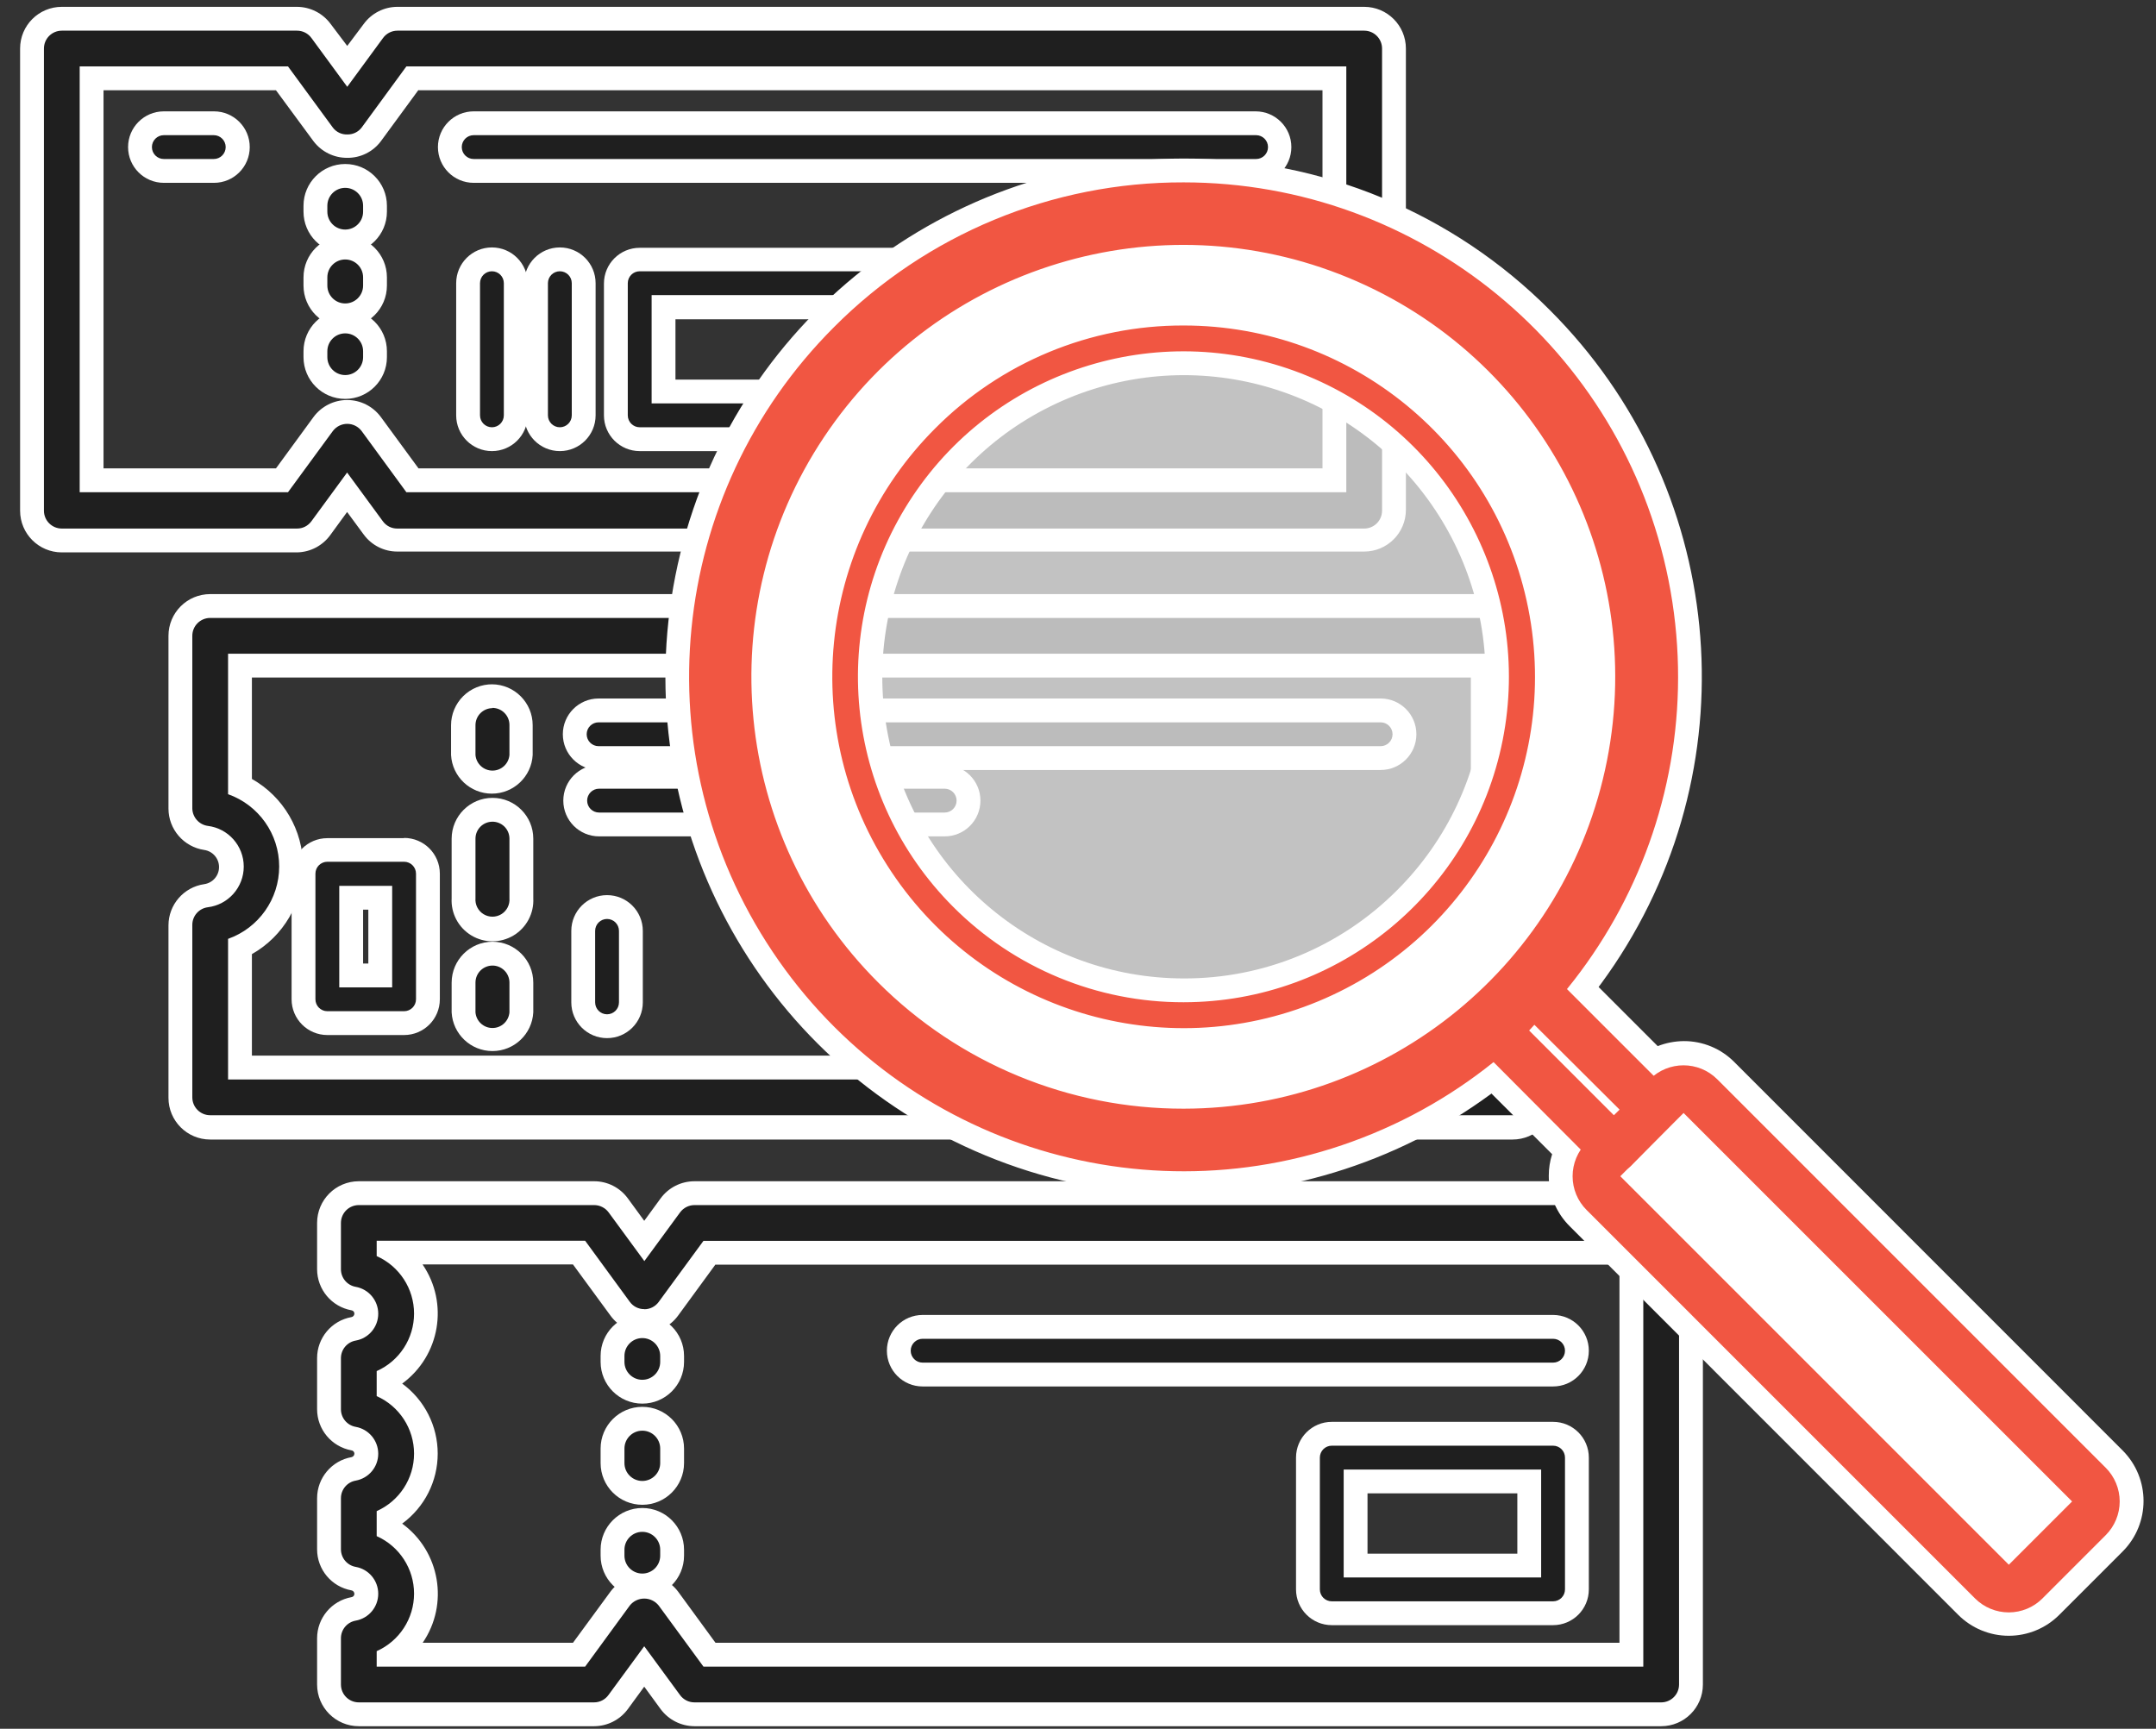 <?xml version="1.0" encoding="UTF-8"?>
<svg width="106px" height="85px" viewBox="0 0 106 85" version="1.1" xmlns="http://www.w3.org/2000/svg" xmlns:xlink="http://www.w3.org/1999/xlink">
    <rect x="0" y="0" width="106" height="85" fill="#333333" stroke="none"/>
    <!-- Generator: Sketch 55.2 (78181) - https://sketchapp.com -->
    <title>Onboarding01_v1</title>
    <desc>Created with Sketch.</desc>
    <g id="Page-1" stroke="none" stroke-width="1" fill="none" fill-rule="evenodd">
        <g id="Onboarding1" transform="translate(-128, -145)">
            <g id="Onboarding01_v1" transform="translate(105, 108)">
                <rect id="Rectangle" x="0" y="0" width="150" height="150"></rect>
                <path d="M42.533,63.545 C42.073,63.543 41.639,63.326 41.361,62.959 L40.084,61.201 L38.801,62.959 C38.524,63.327 38.09,63.544 37.629,63.545 L26.039,63.545 C25.23,63.545 24.574,62.889 24.574,62.08 L24.574,39.387 C24.574,38.578 25.23,37.922 26.039,37.922 L37.605,37.922 C38.066,37.924 38.5,38.14 38.777,38.508 L40.061,40.266 L41.338,38.508 C41.616,38.141 42.049,37.925 42.51,37.922 L90.047,37.922 C90.856,37.922 91.512,38.578 91.512,39.387 L91.512,62.109 C91.512,62.918 90.856,63.574 90.047,63.574 L42.533,63.545 Z M88.605,60.615 L88.605,40.852 L43.277,40.852 L41.25,43.623 C40.965,43.979 40.534,44.187 40.078,44.187 C39.622,44.187 39.191,43.979 38.906,43.623 L36.879,40.852 L27.504,40.852 L27.504,60.615 L36.879,60.615 L38.906,57.85 C39.183,57.481 39.617,57.264 40.078,57.264 C40.539,57.264 40.973,57.481 41.25,57.85 L43.277,60.615 L88.605,60.615 Z" id="Shape" fill="#1F1F1F" fill-rule="nonzero"></path>
                <path d="M90.07,38.508 C90.556,38.508 90.949,38.901 90.949,39.387 L90.949,62.109 C90.949,62.595 90.556,62.988 90.07,62.988 L42.533,62.988 C42.253,62.991 41.989,62.858 41.824,62.631 L40.066,60.234 L38.309,62.631 C38.144,62.858 37.88,62.991 37.6,62.988 L26.039,62.988 C25.554,62.988 25.16,62.595 25.16,62.109 L25.16,39.387 C25.16,38.901 25.554,38.508 26.039,38.508 L37.605,38.508 C37.886,38.508 38.15,38.643 38.314,38.871 L40.072,41.268 L41.83,38.871 C41.994,38.643 42.258,38.508 42.539,38.508 L90.076,38.508 L90.07,38.508 Z M40.072,43.611 C39.795,43.62 39.53,43.493 39.363,43.271 L37.16,40.266 L26.918,40.266 L26.918,61.201 L37.16,61.201 L39.363,58.195 C39.53,57.972 39.793,57.84 40.072,57.84 C40.351,57.84 40.614,57.972 40.781,58.195 L42.979,61.201 L89.191,61.201 L89.191,40.266 L42.979,40.266 L40.781,43.271 C40.613,43.492 40.349,43.618 40.072,43.611 L40.072,43.611 Z M90.07,37.336 L42.533,37.336 C41.88,37.339 41.266,37.652 40.881,38.18 L40.072,39.258 L39.258,38.18 C38.87,37.652 38.255,37.339 37.6,37.336 L26.039,37.336 C24.906,37.336 23.988,38.254 23.988,39.387 L23.988,62.109 C23.988,63.242 24.906,64.16 26.039,64.16 L37.605,64.16 C38.265,64.148 38.879,63.822 39.258,63.281 L40.066,62.174 L40.881,63.281 C41.266,63.808 41.88,64.12 42.533,64.119 L90.07,64.119 C91.203,64.119 92.121,63.201 92.121,62.068 L92.121,39.387 C92.121,38.254 91.203,37.336 90.07,37.336 L90.07,37.336 Z M43.576,41.438 L88.02,41.438 L88.02,60.029 L43.576,60.029 L41.725,57.504 C41.337,56.978 40.723,56.668 40.069,56.668 C39.416,56.668 38.802,56.978 38.414,57.504 L36.568,60.029 L28.09,60.029 L28.09,41.438 L36.568,41.438 L38.414,43.945 C38.808,44.463 39.422,44.765 40.072,44.76 C40.721,44.768 41.335,44.465 41.725,43.945 L43.576,41.42 L43.576,41.438 Z" id="Shape" fill="#FFFFFF" fill-rule="nonzero"></path>
                <path d="M39.973,48.873 C39.165,48.87 38.511,48.216 38.508,47.408 L38.508,47.115 C38.508,46.306 39.164,45.65 39.973,45.65 C40.782,45.65 41.438,46.306 41.438,47.115 L41.438,47.408 C41.438,48.217 40.782,48.873 39.973,48.873 Z" id="Path" fill="#1F1F1F" fill-rule="nonzero"></path>
                <path d="M39.973,46.236 C40.458,46.236 40.852,46.63 40.852,47.115 L40.852,47.408 C40.852,47.894 40.458,48.287 39.973,48.287 C39.487,48.287 39.094,47.894 39.094,47.408 L39.094,47.115 C39.094,46.63 39.487,46.236 39.973,46.236 L39.973,46.236 Z M39.973,45.064 C38.84,45.064 37.922,45.983 37.922,47.115 L37.922,47.408 C37.922,48.541 38.84,49.459 39.973,49.459 C41.105,49.459 42.023,48.541 42.023,47.408 L42.023,47.115 C42.023,45.983 41.105,45.064 39.973,45.064 Z" id="Shape" fill="#FFFFFF" fill-rule="nonzero"></path>
                <path d="M39.973,52.506 C39.165,52.503 38.511,51.849 38.508,51.041 L38.508,50.637 C38.508,49.828 39.164,49.172 39.973,49.172 C40.782,49.172 41.438,49.828 41.438,50.637 L41.438,51.041 C41.438,51.85 40.782,52.506 39.973,52.506 L39.973,52.506 Z" id="Path" fill="#1F1F1F" fill-rule="nonzero"></path>
                <path d="M39.973,49.758 C40.458,49.758 40.852,50.151 40.852,50.637 L40.852,51.041 C40.852,51.526 40.458,51.92 39.973,51.92 C39.487,51.92 39.094,51.526 39.094,51.041 L39.094,50.637 C39.094,50.151 39.487,49.758 39.973,49.758 L39.973,49.758 Z M39.973,48.586 C38.84,48.586 37.922,49.504 37.922,50.637 L37.922,51.041 C37.922,52.174 38.84,53.092 39.973,53.092 C41.105,53.092 42.023,52.174 42.023,51.041 L42.023,50.637 C42.023,49.504 41.105,48.586 39.973,48.586 Z" id="Shape" fill="#FFFFFF" fill-rule="nonzero"></path>
                <path d="M39.973,56.027 C39.165,56.024 38.511,55.37 38.508,54.562 L38.508,54.27 C38.508,53.461 39.164,52.805 39.973,52.805 C40.782,52.805 41.438,53.461 41.438,54.27 L41.438,54.562 C41.438,55.372 40.782,56.027 39.973,56.027 Z" id="Path" fill="#1F1F1F" fill-rule="nonzero"></path>
                <path d="M39.973,53.391 C40.458,53.391 40.852,53.784 40.852,54.27 L40.852,54.562 C40.852,55.048 40.458,55.441 39.973,55.441 C39.487,55.441 39.094,55.048 39.094,54.562 L39.094,54.27 C39.094,53.784 39.487,53.391 39.973,53.391 L39.973,53.391 Z M39.973,52.219 C38.84,52.219 37.922,53.137 37.922,54.27 L37.922,54.562 C37.922,55.695 38.84,56.613 39.973,56.613 C41.105,56.613 42.023,55.695 42.023,54.562 L42.023,54.27 C42.023,53.137 41.105,52.219 39.973,52.219 Z" id="Shape" fill="#FFFFFF" fill-rule="nonzero"></path>
                <path d="M46.289,45.404 C45.642,45.404 45.117,44.88 45.117,44.232 C45.117,43.585 45.642,43.061 46.289,43.061 L84.732,43.061 C85.38,43.061 85.904,43.585 85.904,44.232 C85.904,44.88 85.38,45.404 84.732,45.404 L46.289,45.404 Z" id="Path" fill="#1F1F1F" fill-rule="nonzero"></path>
                <path d="M84.756,43.646 C85.079,43.646 85.342,43.909 85.342,44.232 C85.342,44.556 85.079,44.818 84.756,44.818 L46.289,44.818 C45.965,44.818 45.703,44.556 45.703,44.232 C45.703,43.909 45.965,43.646 46.289,43.646 L84.732,43.646 L84.756,43.646 Z M84.732,42.475 L46.289,42.475 C45.318,42.475 44.531,43.262 44.531,44.232 C44.531,45.203 45.318,45.99 46.289,45.99 L84.732,45.99 C85.703,45.99 86.49,45.203 86.49,44.232 C86.49,43.262 85.703,42.475 84.732,42.475 Z" id="Shape" fill="#FFFFFF" fill-rule="nonzero"></path>
                <path d="M47.186,58.594 C46.538,58.594 46.014,58.069 46.014,57.422 L46.014,50.924 C46.014,50.277 46.538,49.752 47.186,49.752 C47.833,49.752 48.357,50.277 48.357,50.924 L48.357,57.422 C48.357,58.069 47.833,58.594 47.186,58.594 Z" id="Path" fill="#1F1F1F" fill-rule="nonzero"></path>
                <path d="M47.186,50.338 C47.509,50.338 47.771,50.6 47.771,50.924 L47.771,57.422 C47.771,57.745 47.509,58.008 47.186,58.008 C46.862,58.008 46.6,57.745 46.6,57.422 L46.6,50.924 C46.6,50.6 46.862,50.338 47.186,50.338 L47.186,50.338 Z M47.186,49.166 C46.215,49.166 45.428,49.953 45.428,50.924 L45.428,57.422 C45.428,58.393 46.215,59.18 47.186,59.18 C48.156,59.18 48.943,58.393 48.943,57.422 L48.943,50.924 C48.943,49.953 48.156,49.166 47.186,49.166 Z" id="Shape" fill="#FFFFFF" fill-rule="nonzero"></path>
                <path d="M31.055,45.404 C30.407,45.404 29.883,44.88 29.883,44.232 C29.883,43.585 30.407,43.061 31.055,43.061 L33.521,43.061 C34.169,43.061 34.693,43.585 34.693,44.232 C34.693,44.88 34.169,45.404 33.521,45.404 L31.055,45.404 Z" id="Path" fill="#1F1F1F" fill-rule="nonzero"></path>
                <path d="M33.51,43.646 C33.833,43.646 34.096,43.909 34.096,44.232 C34.096,44.556 33.833,44.818 33.51,44.818 L31.055,44.818 C30.731,44.818 30.469,44.556 30.469,44.232 C30.469,43.909 30.731,43.646 31.055,43.646 L33.521,43.646 L33.51,43.646 Z M33.521,42.475 L31.055,42.475 C30.084,42.475 29.297,43.262 29.297,44.232 C29.297,45.203 30.084,45.99 31.055,45.99 L33.521,45.99 C34.492,45.99 35.279,45.203 35.279,44.232 C35.279,43.262 34.492,42.475 33.521,42.475 L33.521,42.475 Z" id="Shape" fill="#FFFFFF" fill-rule="nonzero"></path>
                <path d="M50.525,58.594 C49.878,58.594 49.354,58.069 49.354,57.422 L49.354,50.924 C49.354,50.277 49.878,49.752 50.525,49.752 C51.173,49.752 51.697,50.277 51.697,50.924 L51.697,57.422 C51.697,58.069 51.173,58.594 50.525,58.594 Z" id="Path" fill="#1F1F1F" fill-rule="nonzero"></path>
                <path d="M50.525,50.338 C50.849,50.338 51.111,50.6 51.111,50.924 L51.111,57.422 C51.111,57.745 50.849,58.008 50.525,58.008 C50.202,58.008 49.939,57.745 49.939,57.422 L49.939,50.924 C49.939,50.6 50.202,50.338 50.525,50.338 L50.525,50.338 Z M50.525,49.166 C49.555,49.166 48.768,49.953 48.768,50.924 L48.768,57.422 C48.768,58.393 49.555,59.18 50.525,59.18 C51.496,59.18 52.283,58.393 52.283,57.422 L52.283,50.924 C52.283,49.953 51.496,49.166 50.525,49.166 L50.525,49.166 Z" id="Shape" fill="#FFFFFF" fill-rule="nonzero"></path>
                <path d="M54.451,58.594 C53.804,58.594 53.279,58.069 53.279,57.422 L53.279,50.924 C53.279,50.277 53.804,49.752 54.451,49.752 L70.207,49.752 C70.854,49.752 71.379,50.277 71.379,50.924 L71.379,57.422 C71.379,58.069 70.854,58.594 70.207,58.594 L54.451,58.594 Z M69.035,56.25 L69.035,52.096 L55.623,52.096 L55.623,56.25 L69.035,56.25 Z" id="Shape" fill="#1F1F1F" fill-rule="nonzero"></path>
                <path d="M70.207,50.338 C70.531,50.338 70.793,50.6 70.793,50.924 L70.793,57.422 C70.793,57.745 70.531,58.008 70.207,58.008 L54.451,58.008 C54.128,58.008 53.865,57.745 53.865,57.422 L53.865,50.924 C53.865,50.6 54.128,50.338 54.451,50.338 L70.207,50.338 L70.207,50.338 Z M55.037,56.836 L69.621,56.836 L69.621,51.51 L55.037,51.51 L55.037,56.836 L55.037,56.836 Z M70.207,49.184 L54.451,49.184 C53.48,49.184 52.693,49.971 52.693,50.941 L52.693,57.422 C52.693,58.393 53.48,59.18 54.451,59.18 L70.207,59.18 C71.178,59.18 71.965,58.393 71.965,57.422 L71.965,50.924 C71.965,49.953 71.178,49.166 70.207,49.166 L70.207,49.184 Z M56.209,52.699 L68.449,52.699 L68.449,55.664 L56.209,55.664 L56.209,52.682 L56.209,52.699 Z" id="Shape" fill="#FFFFFF" fill-rule="nonzero"></path>
                <path d="M47.186,88.195 C46.401,88.195 45.765,87.561 45.762,86.777 L45.762,85.312 C45.728,84.783 45.991,84.279 46.444,84.004 C46.898,83.729 47.467,83.729 47.921,84.004 C48.374,84.279 48.638,84.783 48.604,85.312 L48.604,86.777 C48.6,87.559 47.967,88.192 47.186,88.195 Z" id="Path" fill="#1F1F1F" fill-rule="nonzero"></path>
                <path d="M47.186,84.475 C47.412,84.468 47.631,84.554 47.793,84.712 C47.955,84.869 48.047,85.086 48.047,85.312 L48.047,86.777 C48.01,87.211 47.648,87.545 47.212,87.545 C46.776,87.545 46.413,87.211 46.377,86.777 L46.377,85.312 C46.377,85.09 46.465,84.877 46.622,84.72 C46.78,84.563 46.993,84.475 47.215,84.475 L47.186,84.475 Z M47.215,83.303 C46.106,83.306 45.208,84.204 45.205,85.312 L45.205,86.777 C45.263,87.844 46.144,88.679 47.212,88.679 C48.28,88.679 49.161,87.844 49.219,86.777 L49.219,85.312 C49.219,84.205 48.323,83.306 47.215,83.303 L47.215,83.303 Z" id="Shape" fill="#FFFFFF" fill-rule="nonzero"></path>
                <path d="M47.186,82.617 C46.808,82.617 46.446,82.467 46.179,82.2 C45.912,81.933 45.762,81.571 45.762,81.193 L45.762,78.264 C45.81,77.514 46.432,76.931 47.183,76.931 C47.934,76.931 48.555,77.514 48.604,78.264 L48.604,81.193 C48.604,81.977 47.97,82.614 47.186,82.617 Z" id="Path" fill="#1F1F1F" fill-rule="nonzero"></path>
                <path d="M47.186,77.402 C47.411,77.394 47.63,77.479 47.793,77.635 C47.955,77.792 48.047,78.009 48.047,78.234 L48.047,81.164 C48.073,81.479 47.92,81.782 47.651,81.948 C47.382,82.113 47.042,82.113 46.773,81.948 C46.504,81.782 46.351,81.479 46.377,81.164 L46.377,78.234 C46.377,78.013 46.465,77.8 46.623,77.644 C46.78,77.488 46.993,77.401 47.215,77.402 L47.186,77.402 Z M47.215,76.23 C46.107,76.23 45.208,77.127 45.205,78.234 L45.205,81.164 C45.165,81.907 45.538,82.611 46.176,82.995 C46.813,83.378 47.61,83.378 48.248,82.995 C48.885,82.611 49.259,81.907 49.219,81.164 L49.219,78.234 C49.219,77.128 48.322,76.23 47.215,76.23 L47.215,76.23 Z" id="Shape" fill="#FFFFFF" fill-rule="nonzero"></path>
                <path d="M47.186,75.527 C46.401,75.527 45.765,74.893 45.762,74.109 L45.762,72.656 C45.762,71.863 46.404,71.221 47.197,71.221 C47.99,71.221 48.633,71.863 48.633,72.656 L48.633,74.121 C48.628,74.5 48.473,74.861 48.201,75.125 C47.93,75.389 47.564,75.534 47.186,75.527 L47.186,75.527 Z" id="Path" fill="#1F1F1F" fill-rule="nonzero"></path>
                <path d="M47.186,71.807 C47.414,71.8 47.635,71.887 47.797,72.048 C47.96,72.208 48.05,72.428 48.047,72.656 L48.047,74.121 C48.01,74.555 47.648,74.889 47.212,74.889 C46.776,74.889 46.413,74.555 46.377,74.121 L46.377,72.656 C46.377,72.434 46.465,72.221 46.622,72.064 C46.78,71.907 46.993,71.818 47.215,71.818 L47.186,71.807 Z M47.215,70.646 C46.677,70.64 46.159,70.849 45.776,71.226 C45.394,71.604 45.177,72.119 45.176,72.656 L45.176,74.121 C45.233,75.187 46.115,76.022 47.183,76.022 C48.25,76.022 49.132,75.187 49.189,74.121 L49.189,72.656 C49.189,71.549 48.293,70.65 47.186,70.646 L47.215,70.646 Z" id="Shape" fill="#FFFFFF" fill-rule="nonzero"></path>
                <path d="M52.43,74.273 C51.782,74.273 51.258,73.749 51.258,73.102 C51.258,72.454 51.782,71.93 52.43,71.93 L90.879,71.93 C91.526,71.93 92.051,72.454 92.051,73.102 C92.051,73.749 91.526,74.273 90.879,74.273 L52.43,74.273 Z" id="Path" fill="#1F1F1F" fill-rule="nonzero"></path>
                <path d="M90.879,72.516 C91.203,72.516 91.465,72.778 91.465,73.102 C91.465,73.425 91.203,73.688 90.879,73.688 L52.43,73.688 C52.106,73.688 51.844,73.425 51.844,73.102 C51.844,72.778 52.106,72.516 52.43,72.516 L90.879,72.516 L90.879,72.516 Z M90.879,71.344 L52.43,71.344 C51.459,71.344 50.672,72.131 50.672,73.102 C50.672,74.072 51.459,74.859 52.43,74.859 L90.879,74.859 C91.85,74.859 92.637,74.072 92.637,73.102 C92.637,72.131 91.85,71.344 90.879,71.344 L90.879,71.344 Z" id="Shape" fill="#FFFFFF" fill-rule="nonzero"></path>
                <path d="M52.43,77.543 C51.782,77.543 51.258,77.018 51.258,76.371 C51.258,75.724 51.782,75.199 52.43,75.199 L69.422,75.199 C70.069,75.199 70.594,75.724 70.594,76.371 C70.594,77.018 70.069,77.543 69.422,77.543 L52.43,77.543 Z" id="Path" fill="#1F1F1F" fill-rule="nonzero"></path>
                <path d="M69.445,75.779 C69.769,75.779 70.031,76.042 70.031,76.365 C70.031,76.689 69.769,76.951 69.445,76.951 L52.453,76.951 C52.13,76.951 51.867,76.689 51.867,76.365 C51.867,76.042 52.13,75.779 52.453,75.779 L69.445,75.779 L69.445,75.779 Z M69.445,74.607 L52.453,74.607 C51.482,74.607 50.695,75.394 50.695,76.365 C50.695,77.336 51.482,78.123 52.453,78.123 L69.445,78.123 C70.416,78.123 71.203,77.336 71.203,76.365 C71.203,75.394 70.416,74.607 69.445,74.607 L69.445,74.607 Z" id="Shape" fill="#FFFFFF" fill-rule="nonzero"></path>
                <path d="M52.846,87.451 C52.198,87.451 51.674,86.927 51.674,86.279 L51.674,82.764 C51.674,82.116 52.198,81.592 52.846,81.592 C53.493,81.592 54.018,82.116 54.018,82.764 L54.018,86.279 C54.018,86.927 53.493,87.451 52.846,87.451 Z" id="Path" fill="#1F1F1F" fill-rule="nonzero"></path>
                <path d="M52.846,82.184 C53.169,82.184 53.432,82.446 53.432,82.77 L53.432,86.285 C53.432,86.609 53.169,86.871 52.846,86.871 C52.522,86.871 52.26,86.609 52.26,86.285 L52.26,82.77 C52.26,82.446 52.522,82.184 52.846,82.184 L52.846,82.184 Z M52.846,81.012 C51.875,81.012 51.088,81.799 51.088,82.77 L51.088,86.285 C51.088,87.256 51.875,88.043 52.846,88.043 C53.817,88.043 54.604,87.256 54.604,86.285 L54.604,82.77 C54.604,81.799 53.817,81.012 52.846,81.012 Z" id="Shape" fill="#FFFFFF" fill-rule="nonzero"></path>
                <path d="M39.094,87.305 C38.447,87.305 37.922,86.78 37.922,86.133 L37.922,79.957 C37.922,79.31 38.447,78.785 39.094,78.785 L42.867,78.785 C43.514,78.785 44.039,79.31 44.039,79.957 L44.039,86.133 C44.039,86.78 43.514,87.305 42.867,87.305 L39.094,87.305 Z M41.695,84.961 L41.695,81.141 L40.266,81.141 L40.266,84.961 L41.695,84.961 Z" id="Shape" fill="#1F1F1F" fill-rule="nonzero"></path>
                <path d="M42.867,79.371 C43.191,79.371 43.453,79.633 43.453,79.957 L43.453,86.133 C43.453,86.456 43.191,86.719 42.867,86.719 L39.094,86.719 C38.77,86.719 38.508,86.456 38.508,86.133 L38.508,79.957 C38.508,79.633 38.77,79.371 39.094,79.371 L42.867,79.371 L42.867,79.371 Z M39.68,85.547 L42.281,85.547 L42.281,80.555 L39.68,80.555 L39.68,85.547 L39.68,85.547 Z M42.867,78.211 L39.094,78.211 C38.123,78.211 37.336,78.998 37.336,79.969 L37.336,86.133 C37.336,87.104 38.123,87.891 39.094,87.891 L42.867,87.891 C43.838,87.891 44.625,87.104 44.625,86.133 L44.625,79.957 C44.625,78.986 43.838,78.199 42.867,78.199 L42.867,78.211 Z M40.852,81.727 L41.109,81.727 L41.109,84.375 L40.852,84.375 L40.852,81.727 Z" id="Shape" fill="#FFFFFF" fill-rule="nonzero"></path>
                <path d="M33.334,92.42 C32.525,92.42 31.869,91.764 31.869,90.955 L31.869,82.477 C31.874,81.747 32.412,81.131 33.135,81.029 C33.841,80.928 34.366,80.322 34.366,79.608 C34.366,78.895 33.841,78.289 33.135,78.188 C32.42,78.085 31.885,77.48 31.869,76.758 L31.869,68.262 C31.869,67.453 32.525,66.797 33.334,66.797 L97.365,66.797 C98.173,66.8 98.827,67.454 98.83,68.262 L98.83,90.955 C98.827,91.763 98.173,92.417 97.365,92.42 L33.334,92.42 Z M95.9,89.49 L95.9,69.727 L34.799,69.727 L34.799,75.656 C36.332,76.373 37.312,77.913 37.312,79.605 C37.312,81.298 36.332,82.838 34.799,83.555 L34.799,89.49 L95.9,89.49 Z" id="Shape" fill="#1F1F1F" fill-rule="nonzero"></path>
                <path d="M97.365,67.383 C97.851,67.383 98.244,67.776 98.244,68.262 L98.244,90.955 C98.244,91.44 97.851,91.834 97.365,91.834 L33.334,91.834 C32.849,91.834 32.455,91.44 32.455,90.955 L32.455,82.477 C32.454,82.039 32.777,81.668 33.211,81.609 C34.223,81.487 34.984,80.628 34.984,79.608 C34.984,78.589 34.223,77.73 33.211,77.607 C32.786,77.545 32.468,77.187 32.455,76.758 L32.455,68.262 C32.455,67.776 32.849,67.383 33.334,67.383 L97.365,67.383 L97.365,67.383 Z M34.213,90.076 L96.486,90.076 L96.486,69.141 L34.213,69.141 L34.213,76.049 C35.719,76.583 36.726,78.007 36.726,79.605 C36.726,81.203 35.719,82.628 34.213,83.162 L34.213,90.076 L34.213,90.076 Z M97.365,66.211 L33.334,66.211 C32.201,66.211 31.283,67.129 31.283,68.262 L31.283,76.758 C31.286,77.777 32.033,78.641 33.041,78.791 C33.459,78.852 33.769,79.21 33.769,79.632 C33.769,80.054 33.459,80.412 33.041,80.473 C32.033,80.618 31.284,81.481 31.283,82.5 L31.283,90.979 C31.283,92.111 32.201,93.029 33.334,93.029 L97.365,93.029 C98.498,93.029 99.416,92.111 99.416,90.979 L99.416,68.262 C99.416,67.129 98.498,66.211 97.365,66.211 Z M35.385,70.312 L95.314,70.312 L95.314,88.904 L35.385,88.904 L35.385,83.912 C36.938,83.035 37.899,81.389 37.899,79.605 C37.899,77.821 36.938,76.176 35.385,75.299 L35.385,70.312 Z" id="Shape" fill="#FFFFFF" fill-rule="nonzero"></path>
                <path d="M54.58,105.428 C53.771,105.428 53.115,104.772 53.115,103.963 L53.115,103.67 C53.115,102.861 53.771,102.205 54.58,102.205 C55.389,102.205 56.045,102.861 56.045,103.67 L56.045,103.963 C56.045,104.772 55.389,105.428 54.58,105.428 Z" id="Path" fill="#1F1F1F" fill-rule="nonzero"></path>
                <path d="M54.58,102.791 C55.065,102.791 55.459,103.185 55.459,103.67 L55.459,103.963 C55.459,104.448 55.065,104.842 54.58,104.842 C54.095,104.842 53.701,104.448 53.701,103.963 L53.701,103.67 C53.701,103.185 54.095,102.791 54.58,102.791 L54.58,102.791 Z M54.58,101.619 C53.447,101.619 52.529,102.537 52.529,103.67 L52.529,103.963 C52.529,105.096 53.447,106.014 54.58,106.014 C55.713,106.014 56.631,105.096 56.631,103.963 L56.631,103.67 C56.631,102.537 55.713,101.619 54.58,101.619 Z" id="Shape" fill="#FFFFFF" fill-rule="nonzero"></path>
                <path d="M54.58,110.402 C53.771,110.402 53.115,109.747 53.115,108.938 L53.115,108.223 C53.115,107.414 53.771,106.758 54.58,106.758 C55.389,106.758 56.045,107.414 56.045,108.223 L56.045,108.938 C56.045,109.747 55.389,110.402 54.58,110.402 Z" id="Path" fill="#1F1F1F" fill-rule="nonzero"></path>
                <path d="M54.58,107.344 C55.065,107.344 55.459,107.737 55.459,108.223 L55.459,108.938 C55.459,109.423 55.065,109.816 54.58,109.816 C54.095,109.816 53.701,109.423 53.701,108.938 L53.701,108.223 C53.701,107.737 54.095,107.344 54.58,107.344 L54.58,107.344 Z M54.58,106.172 C53.447,106.172 52.529,107.09 52.529,108.223 L52.529,108.938 C52.529,110.07 53.447,110.988 54.58,110.988 C55.713,110.988 56.631,110.07 56.631,108.938 L56.631,108.223 C56.631,107.09 55.713,106.172 54.58,106.172 Z" id="Shape" fill="#FFFFFF" fill-rule="nonzero"></path>
                <path d="M54.58,114.955 C53.771,114.955 53.115,114.299 53.115,113.49 L53.115,113.197 C53.115,112.388 53.771,111.732 54.58,111.732 C55.389,111.732 56.045,112.388 56.045,113.197 L56.045,113.49 C56.045,114.299 55.389,114.955 54.58,114.955 Z" id="Path" fill="#1F1F1F" fill-rule="nonzero"></path>
                <path d="M54.58,112.318 C55.065,112.318 55.459,112.712 55.459,113.197 L55.459,113.49 C55.459,113.976 55.065,114.369 54.58,114.369 C54.095,114.369 53.701,113.976 53.701,113.49 L53.701,113.197 C53.701,112.712 54.095,112.318 54.58,112.318 L54.58,112.318 Z M54.58,111.146 C53.447,111.146 52.529,112.065 52.529,113.197 L52.529,113.49 C52.529,114.623 53.447,115.541 54.58,115.541 C55.713,115.541 56.631,114.623 56.631,113.49 L56.631,113.197 C56.631,112.065 55.713,111.146 54.58,111.146 L54.58,111.146 Z" id="Shape" fill="#FFFFFF" fill-rule="nonzero"></path>
                <path d="M68.361,104.584 C67.714,104.584 67.189,104.059 67.189,103.412 C67.189,102.765 67.714,102.24 68.361,102.24 L99.357,102.24 C100.005,102.24 100.529,102.765 100.529,103.412 C100.529,104.059 100.005,104.584 99.357,104.584 L68.361,104.584 Z" id="Path" fill="#1F1F1F" fill-rule="nonzero"></path>
                <path d="M99.357,102.826 C99.681,102.826 99.943,103.089 99.943,103.412 C99.943,103.736 99.681,103.998 99.357,103.998 L68.361,103.998 C68.038,103.998 67.775,103.736 67.775,103.412 C67.775,103.089 68.038,102.826 68.361,102.826 L99.357,102.826 L99.357,102.826 Z M99.357,101.654 L68.361,101.654 C67.391,101.654 66.604,102.441 66.604,103.412 C66.604,104.383 67.391,105.17 68.361,105.17 L99.357,105.17 C100.328,105.17 101.115,104.383 101.115,103.412 C101.115,102.441 100.328,101.654 99.357,101.654 Z" id="Shape" fill="#FFFFFF" fill-rule="nonzero"></path>
                <path d="M88.477,116.32 C87.829,116.32 87.305,115.796 87.305,115.148 L87.305,108.668 C87.305,108.021 87.829,107.496 88.477,107.496 L99.357,107.496 C100.005,107.496 100.529,108.021 100.529,108.668 L100.529,115.148 C100.529,115.796 100.005,116.32 99.357,116.32 L88.477,116.32 Z M98.186,113.977 L98.186,109.84 L89.648,109.84 L89.648,113.977 L98.186,113.977 Z" id="Shape" fill="#1F1F1F" fill-rule="nonzero"></path>
                <path d="M99.357,108.082 C99.681,108.082 99.943,108.344 99.943,108.668 L99.943,115.148 C99.943,115.472 99.681,115.734 99.357,115.734 L88.477,115.734 C88.153,115.734 87.891,115.472 87.891,115.148 L87.891,108.668 C87.891,108.344 88.153,108.082 88.477,108.082 L99.357,108.082 L99.357,108.082 Z M89.062,114.562 L98.771,114.562 L98.771,109.254 L89.062,109.254 L89.062,114.562 L89.062,114.562 Z M99.357,106.91 L88.477,106.91 C87.506,106.91 86.719,107.697 86.719,108.668 L86.719,115.148 C86.719,116.119 87.506,116.906 88.477,116.906 L99.357,116.906 C100.328,116.906 101.115,116.119 101.115,115.148 L101.115,108.668 C101.115,107.697 100.328,106.91 99.357,106.91 Z M90.234,110.426 L97.6,110.426 L97.6,113.391 L90.234,113.391 L90.234,110.426 Z" id="Shape" fill="#FFFFFF" fill-rule="nonzero"></path>
                <path d="M57.141,121.289 C56.68,121.288 56.246,121.071 55.969,120.703 L54.686,118.945 L53.402,120.703 C53.126,121.072 52.692,121.289 52.23,121.289 L40.641,121.289 C39.833,121.286 39.179,120.632 39.176,119.824 L39.176,117.551 C39.174,116.841 39.683,116.232 40.383,116.109 C40.743,116.045 41.006,115.732 41.006,115.365 C41.006,114.999 40.743,114.685 40.383,114.621 C39.686,114.494 39.178,113.888 39.176,113.18 L39.176,110.666 C39.176,109.955 39.684,109.346 40.383,109.219 C40.747,109.159 41.015,108.844 41.016,108.475 C41.013,108.108 40.75,107.795 40.389,107.73 C39.69,107.606 39.182,106.998 39.182,106.289 L39.182,103.775 C39.184,103.067 39.692,102.461 40.389,102.334 C40.749,102.27 41.012,101.956 41.012,101.59 C41.012,101.224 40.749,100.91 40.389,100.846 C39.689,100.723 39.18,100.115 39.182,99.404 L39.182,97.131 C39.185,96.323 39.839,95.669 40.646,95.666 L52.213,95.666 C52.674,95.666 53.108,95.883 53.385,96.252 L54.668,98.01 L55.951,96.252 C56.228,95.884 56.662,95.667 57.123,95.666 L104.654,95.666 C105.463,95.666 106.119,96.322 106.119,97.131 L106.119,119.824 C106.119,120.633 105.463,121.289 104.654,121.289 L57.141,121.289 Z M103.207,118.359 L103.207,98.596 L57.885,98.596 L55.857,101.367 C55.579,101.734 55.146,101.949 54.686,101.949 C54.225,101.949 53.792,101.734 53.514,101.367 L51.492,98.602 L42.398,98.602 C43.415,99.33 43.993,100.523 43.933,101.772 C43.874,103.021 43.186,104.154 42.105,104.783 L42.105,105.299 C43.242,105.957 43.942,107.17 43.942,108.483 C43.942,109.797 43.242,111.01 42.105,111.668 L42.105,112.184 C43.186,112.812 43.874,113.946 43.933,115.195 C43.993,116.444 43.415,117.637 42.398,118.365 L51.469,118.365 L53.49,115.6 C53.775,115.243 54.206,115.036 54.662,115.036 C55.118,115.036 55.549,115.243 55.834,115.6 L57.885,118.359 L103.207,118.359 Z" id="Shape" fill="#1F1F1F" fill-rule="nonzero"></path>
                <path d="M104.672,96.252 C105.157,96.252 105.551,96.645 105.551,97.131 L105.551,119.824 C105.551,120.31 105.157,120.703 104.672,120.703 L57.141,120.703 C56.86,120.703 56.596,120.568 56.432,120.34 L54.674,117.943 L52.916,120.34 C52.752,120.568 52.488,120.703 52.207,120.703 L40.641,120.703 C40.155,120.703 39.762,120.31 39.762,119.824 L39.762,117.551 C39.761,117.124 40.068,116.758 40.488,116.684 C41.129,116.57 41.596,116.013 41.596,115.362 C41.596,114.711 41.129,114.154 40.488,114.041 C40.07,113.967 39.764,113.605 39.762,113.18 L39.762,110.666 C39.761,110.239 40.068,109.873 40.488,109.799 C41.129,109.685 41.596,109.128 41.596,108.478 C41.596,107.827 41.129,107.27 40.488,107.156 C40.068,107.082 39.761,106.716 39.762,106.289 L39.762,103.775 C39.764,103.35 40.07,102.988 40.488,102.914 C41.129,102.801 41.596,102.244 41.596,101.593 C41.596,100.942 41.129,100.385 40.488,100.271 C40.068,100.197 39.761,99.832 39.762,99.404 L39.762,97.131 C39.762,96.645 40.155,96.252 40.641,96.252 L52.213,96.252 C52.492,96.252 52.755,96.385 52.922,96.609 L54.68,99.006 L56.438,96.609 C56.604,96.385 56.867,96.252 57.146,96.252 L104.678,96.252 L104.672,96.252 Z M54.674,101.367 C54.394,101.37 54.13,101.236 53.965,101.01 L51.768,98.004 L41.52,98.004 L41.52,98.76 C42.637,99.256 43.357,100.364 43.357,101.587 C43.357,102.81 42.637,103.918 41.52,104.414 L41.52,105.645 C42.637,106.141 43.357,107.249 43.357,108.472 C43.357,109.694 42.637,110.802 41.52,111.299 L41.52,112.529 C42.637,113.026 43.357,114.134 43.357,115.356 C43.357,116.579 42.637,117.687 41.52,118.184 L41.52,118.945 L51.768,118.945 L53.965,115.939 C54.137,115.724 54.398,115.599 54.674,115.599 C54.95,115.599 55.21,115.724 55.383,115.939 L57.586,118.945 L103.793,118.945 L103.793,98.01 L57.586,98.01 L55.383,101.016 C55.218,101.242 54.954,101.375 54.674,101.373 L54.674,101.367 Z M104.672,95.08 L57.141,95.08 C56.486,95.081 55.871,95.391 55.482,95.918 L54.674,97.025 L53.865,95.918 C53.479,95.392 52.866,95.08 52.213,95.08 L40.641,95.08 C39.508,95.08 38.59,95.998 38.59,97.131 L38.59,99.404 C38.591,100.399 39.304,101.25 40.283,101.426 C40.365,101.438 40.425,101.508 40.424,101.59 C40.422,101.674 40.361,101.746 40.277,101.76 C39.302,101.935 38.591,102.784 38.59,103.775 L38.59,106.289 C38.591,107.282 39.301,108.132 40.277,108.311 C40.361,108.32 40.424,108.39 40.424,108.475 C40.423,108.557 40.364,108.628 40.283,108.645 C39.304,108.82 38.591,109.671 38.59,110.666 L38.59,113.18 C38.591,114.171 39.302,115.02 40.277,115.195 C40.361,115.209 40.422,115.281 40.424,115.365 C40.425,115.447 40.365,115.518 40.283,115.529 C39.304,115.705 38.591,116.556 38.59,117.551 L38.59,119.824 C38.59,120.957 39.508,121.875 40.641,121.875 L52.213,121.875 C52.865,121.872 53.477,121.561 53.865,121.037 L54.674,119.93 L55.482,121.037 C55.873,121.561 56.487,121.872 57.141,121.875 L104.672,121.875 C105.804,121.875 106.723,120.957 106.723,119.824 L106.723,97.131 C106.723,95.998 105.804,95.08 104.672,95.08 Z M58.178,99.182 L102.621,99.182 L102.621,117.773 L58.178,117.773 L56.332,115.248 C55.939,114.731 55.326,114.428 54.677,114.428 C54.027,114.428 53.415,114.731 53.021,115.248 L51.17,117.773 L43.781,117.773 C45.083,115.869 44.637,113.275 42.773,111.914 C43.871,111.111 44.52,109.832 44.52,108.472 C44.52,107.111 43.871,105.833 42.773,105.029 C44.635,103.667 45.078,101.073 43.775,99.17 L51.17,99.17 L53.021,101.695 C53.409,102.221 54.024,102.531 54.677,102.531 C55.33,102.531 55.944,102.221 56.332,101.695 L58.178,99.17 L58.178,99.182 Z" id="Shape" fill="#FFFFFF" fill-rule="nonzero"></path>
                <path d="M121.764,116.865 C120.985,116.869 120.237,116.558 119.689,116.004 L100.588,96.902 C99.731,96.038 99.498,94.734 100.002,93.627 L95.314,88.939 C94.629,88.253 94.629,87.141 95.314,86.455 L97.248,84.521 C97.943,83.851 99.044,83.851 99.738,84.521 L104.426,89.209 C104.859,88.973 105.344,88.848 105.838,88.846 C106.608,88.847 107.347,89.153 107.895,89.695 L126.996,108.797 C127.547,109.347 127.857,110.093 127.857,110.871 C127.857,111.649 127.547,112.396 126.996,112.945 L123.885,116.051 C123.318,116.6 122.552,116.894 121.764,116.865 L121.764,116.865 Z" id="Path" fill="#FFFFFF" fill-rule="nonzero"></path>
                <path d="M98.438,84.574 C98.747,84.569 99.046,84.687 99.27,84.902 L104.279,89.918 C104.699,89.573 105.225,89.385 105.768,89.385 C106.383,89.384 106.974,89.628 107.408,90.064 L126.51,109.166 C126.95,109.606 127.197,110.202 127.197,110.824 C127.197,111.446 126.95,112.043 126.51,112.482 L123.398,115.594 C122.484,116.506 121.003,116.506 120.088,115.594 L100.986,96.492 C100.547,96.052 100.3,95.456 100.301,94.834 C100.3,94.367 100.438,93.909 100.699,93.521 L95.689,88.477 C95.469,88.257 95.346,87.958 95.346,87.647 C95.346,87.336 95.469,87.038 95.689,86.818 L97.629,84.879 C97.851,84.665 98.147,84.547 98.455,84.551 L98.438,84.574 Z M98.455,83.379 L98.455,83.379 C97.837,83.377 97.243,83.619 96.803,84.053 L94.863,85.986 C94.423,86.426 94.176,87.022 94.176,87.645 C94.176,88.267 94.423,88.863 94.863,89.303 L99.311,93.75 C99.2,94.093 99.145,94.451 99.146,94.811 C99.143,95.744 99.514,96.639 100.178,97.295 L119.273,116.396 C119.933,117.057 120.828,117.428 121.761,117.428 C122.694,117.428 123.589,117.057 124.248,116.396 L127.359,113.285 C128.73,111.913 128.73,109.689 127.359,108.316 L108.264,89.215 C107.609,88.557 106.719,88.187 105.791,88.189 C105.35,88.192 104.913,88.275 104.502,88.436 L100.119,84.053 C99.677,83.618 99.081,83.375 98.461,83.379 L98.455,83.379 Z" id="Shape" fill="#FFFFFF" fill-rule="nonzero"></path>
                <path d="M112.397,88.145 L115.141,88.145 C116.246,88.145 117.141,89.041 117.141,90.145 L117.141,115.501 C117.141,116.605 116.246,117.501 115.141,117.501 L112.397,117.501 C111.292,117.501 110.397,116.605 110.397,115.501 L110.397,90.145 C110.397,89.041 111.292,88.145 112.397,88.145 Z" id="Rectangle" fill="#FFFFFF" fill-rule="nonzero" transform="translate(113.769, 102.823) rotate(-45) translate(-113.769, -102.823) "></path>
                <path d="M121.764,116.279 C121.142,116.28 120.545,116.033 120.105,115.594 L101.004,96.492 C100.564,96.053 100.317,95.456 100.317,94.834 C100.317,94.212 100.564,93.615 101.004,93.176 L104.115,90.064 C105.03,89.152 106.511,89.152 107.426,90.064 L126.527,109.166 C126.967,109.606 127.215,110.202 127.215,110.824 C127.215,111.446 126.967,112.043 126.527,112.482 L123.416,115.594 C122.978,116.032 122.383,116.278 121.764,116.279 Z M105.773,91.723 L102.662,94.834 L121.764,113.936 L124.875,110.824 L105.773,91.723 Z" id="Shape" fill="#F15642" fill-rule="nonzero"></path>
                <path d="M97.553,54.492 C90.936,47.873 80.983,45.893 72.336,49.474 C63.689,53.055 58.05,61.492 58.05,70.852 C58.05,80.211 63.689,88.648 72.336,92.229 C80.983,95.811 90.936,93.83 97.553,87.211 C106.583,78.174 106.583,63.529 97.553,54.492 L97.553,54.492 Z M93.34,83.004 C86.628,89.715 75.747,89.715 69.036,83.003 C62.325,76.292 62.325,65.411 69.036,58.7 C75.747,51.988 86.628,51.988 93.34,58.699 C96.567,61.923 98.38,66.296 98.38,70.857 C98.38,75.418 96.567,79.792 93.34,83.016 L93.34,83.004 Z" id="Shape" fill="#FFFFFF" fill-rule="nonzero"></path>
                <g id="Group" opacity="0.7" transform="translate(63.867, 53.32)" fill="#FFFFFF" fill-rule="nonzero">
                    <circle id="Oval" cx="17.35" cy="17.543" r="16.986"></circle>
                </g>
                <path d="M81.193,95.162 C69.323,95.167 59.102,86.785 56.783,75.143 C54.465,63.501 60.694,51.843 71.66,47.299 C82.626,42.755 95.275,46.592 101.87,56.462 C108.464,66.333 107.167,79.487 98.771,87.879 C94.118,92.554 87.79,95.176 81.193,95.162 L81.193,95.162 Z M81.193,49.629 C71.343,49.638 62.87,56.604 60.957,66.268 C59.045,75.931 64.224,85.6 73.328,89.361 C82.432,93.123 92.926,89.929 98.391,81.734 C103.857,73.538 102.772,62.624 95.801,55.664 C91.934,51.781 86.673,49.608 81.193,49.629 Z M81.193,88.125 C72.692,88.114 65.382,82.101 63.731,73.761 C62.081,65.422 66.55,57.077 74.406,53.829 C82.262,50.581 91.319,53.333 96.04,60.403 C100.761,67.473 99.832,76.893 93.82,82.904 C90.479,86.263 85.931,88.143 81.193,88.125 L81.193,88.125 Z M81.193,54.85 C75.684,54.85 70.592,57.789 67.838,62.561 C65.083,67.332 65.083,73.211 67.838,77.982 C70.592,82.754 75.684,85.693 81.193,85.693 L81.193,85.693 C89.711,85.693 96.615,78.789 96.615,70.271 C96.615,61.754 89.711,54.85 81.193,54.85 L81.193,54.85 Z" id="Shape" fill="#F15642" fill-rule="nonzero"></path>
                <path d="M81.193,45.967 C92.791,45.968 102.773,54.162 105.035,65.537 C107.296,76.912 101.208,88.301 90.492,92.738 C79.777,97.176 67.419,93.426 60.976,83.782 C54.534,74.138 55.8,61.286 64.002,53.086 C68.552,48.512 74.742,45.949 81.193,45.967 L81.193,45.967 Z M81.193,91.512 C91.323,91.504 100.037,84.341 102.006,74.405 C103.975,64.468 98.651,54.524 89.289,50.654 C79.928,46.784 69.136,50.065 63.513,58.491 C57.891,66.917 59.003,78.142 66.17,85.301 C70.152,89.287 75.559,91.522 81.193,91.512 L81.193,91.512 Z M81.193,53.004 C89.434,53.004 96.527,58.824 98.135,66.906 C99.744,74.988 95.419,83.08 87.807,86.235 C80.194,89.39 71.413,86.728 66.834,79.877 C62.254,73.026 63.151,63.895 68.977,58.066 C72.209,54.814 76.608,52.991 81.193,53.004 L81.193,53.004 Z M81.193,86.279 C88.826,86.274 95.393,80.879 96.879,73.392 C98.364,65.905 94.355,58.411 87.302,55.492 C80.249,52.573 72.117,55.042 67.877,61.389 C63.637,67.736 64.47,76.194 69.867,81.592 C72.868,84.6 76.945,86.287 81.193,86.279 L81.193,86.279 Z M81.193,44.795 C69.04,44.795 58.578,53.38 56.207,65.3 C53.835,77.22 60.214,89.156 71.442,93.808 C82.67,98.46 95.621,94.533 102.375,84.428 C109.128,74.323 107.804,60.855 99.211,52.26 C94.443,47.465 87.955,44.777 81.193,44.795 L81.193,44.795 Z M81.193,90.34 C71.632,90.326 63.411,83.56 61.558,74.18 C59.704,64.8 64.735,55.416 73.573,51.767 C82.411,48.118 92.596,51.219 97.9,59.175 C103.205,67.13 102.151,77.725 95.385,84.48 C91.627,88.251 86.517,90.361 81.193,90.34 L81.193,90.34 Z M81.193,51.832 C72.393,51.829 64.817,58.044 63.098,66.675 C61.379,75.306 65.997,83.949 74.127,87.318 C82.257,90.686 91.634,87.843 96.524,80.526 C101.414,73.209 100.453,63.457 94.23,57.234 C90.779,53.767 86.086,51.822 81.193,51.832 L81.193,51.832 Z M81.193,85.108 C74.119,85.1 68.034,80.097 66.661,73.157 C65.287,66.217 69.007,59.273 75.546,56.571 C82.084,53.87 89.62,56.163 93.546,62.048 C97.472,67.934 96.694,75.773 91.688,80.771 C88.909,83.561 85.13,85.122 81.193,85.108 L81.193,85.108 Z" id="Shape" fill="#FFFFFF" fill-rule="nonzero"></path>
                <polygon id="Rectangle" fill="#FFFFFF" fill-rule="nonzero" transform="translate(100.397, 89.617) rotate(-45) translate(-100.397, -89.617) " points="99.029 85.497 101.765 85.497 101.765 93.736 99.029 93.736"></polygon>
                <path d="M102.346,94.664 C102.034,94.666 101.735,94.544 101.514,94.324 L95.689,88.477 C95.469,88.257 95.346,87.958 95.346,87.647 C95.346,87.336 95.469,87.038 95.689,86.818 L97.629,84.879 C98.094,84.439 98.822,84.439 99.287,84.879 L105.111,90.703 C105.331,90.923 105.455,91.221 105.455,91.532 C105.455,91.843 105.331,92.142 105.111,92.361 L103.172,94.336 C102.95,94.55 102.653,94.667 102.346,94.664 Z M98.18,87.668 L102.346,91.834 L102.627,91.559 L98.438,87.387 L98.18,87.668 Z" id="Shape" fill="#F15642" fill-rule="nonzero"></path>
            </g>
        </g>
    </g>
</svg>